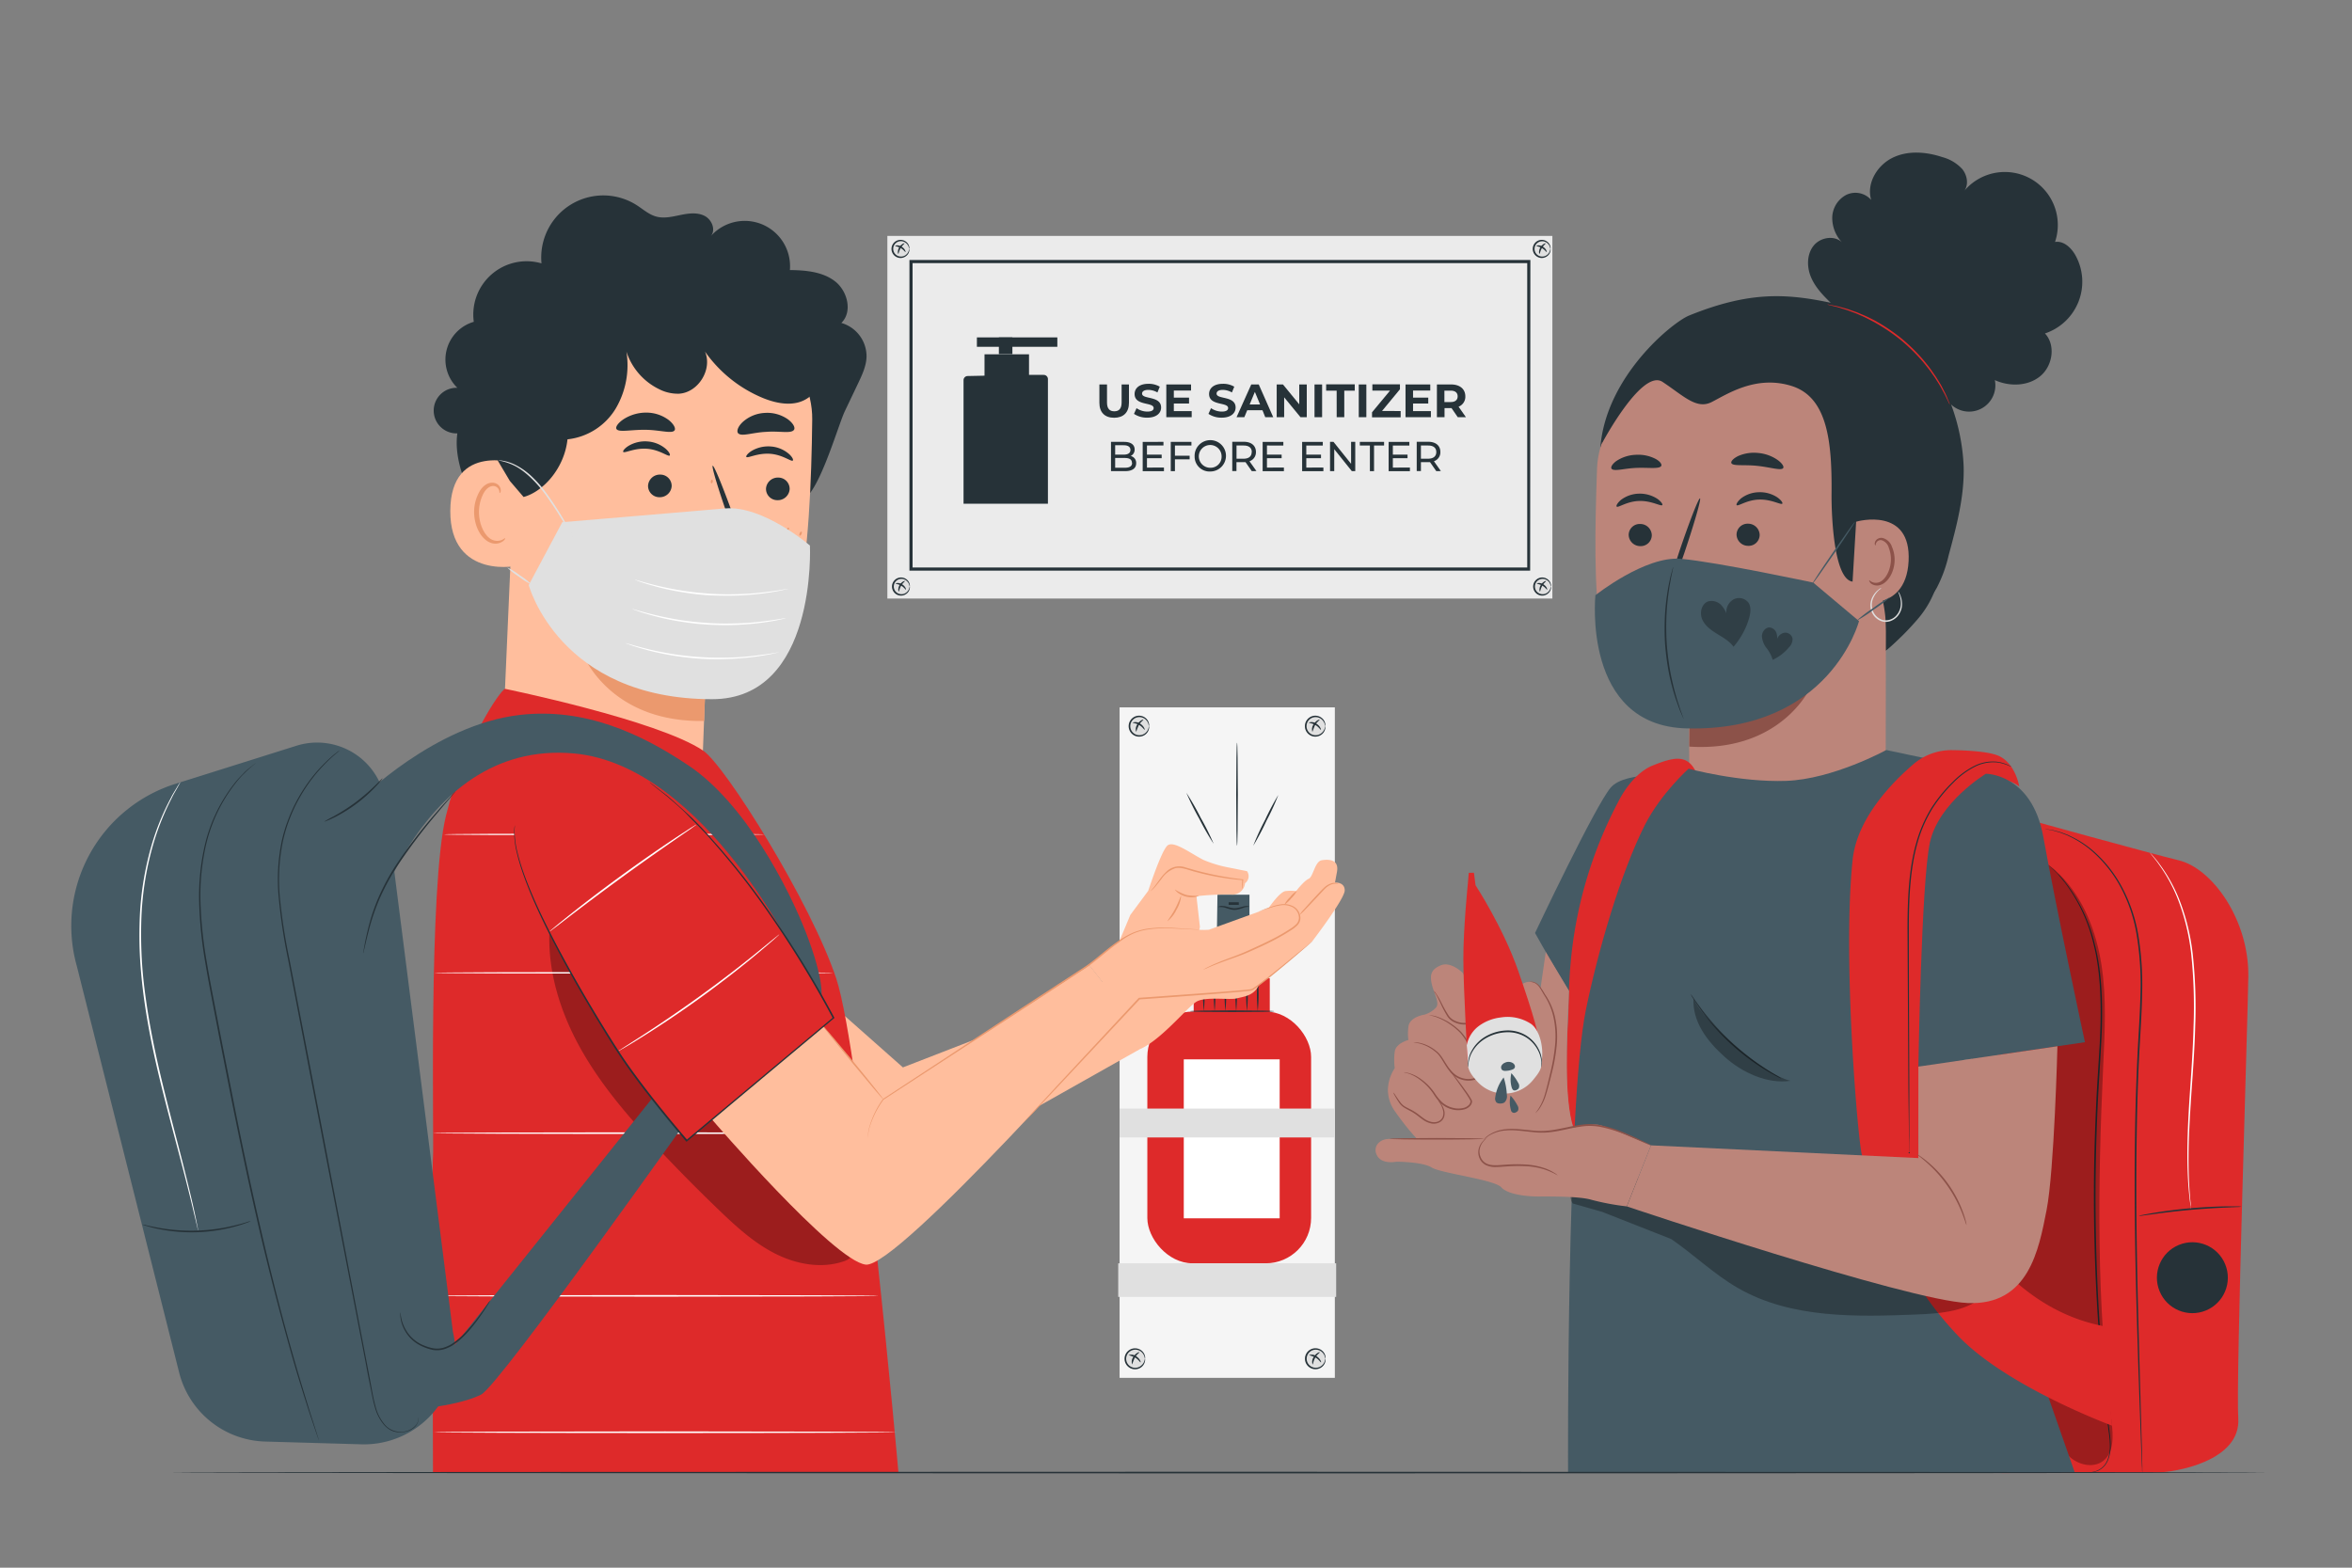 <svg xmlns="http://www.w3.org/2000/svg" viewBox="0 0 750 500"><rect x="0" y="0" width="750" height="500" fill="#808080" stroke="none"/><g id="freepik--Sign--inject-119"><rect x="282.96" y="75.24" width="212.06" height="115.66" style="fill:#ebebeb"></rect><path d="M487.93,182H290V82.92h198ZM291,181h196V83.92H291Z" style="fill:#263238"></path><path d="M307.25,121.22v39.43h26.91V120.91a1.34,1.34,0,0,0-1.34-1.34h-4.69V113H313.94v6.82l-5.38.11A1.33,1.33,0,0,0,307.25,121.22Z" style="fill:#263238"></path><rect x="318.52" y="107.61" width="4.31" height="5.34" style="fill:#263238"></rect><rect x="311.51" y="107.61" width="25.65" height="3" style="fill:#263238"></rect><path d="M350.57,128.47v-5.85H353v5.76c0,2,.87,2.8,2.33,2.8s2.33-.82,2.33-2.8v-5.76H360v5.85c0,3.07-1.76,4.77-4.73,4.77S350.57,131.54,350.57,128.47Z" style="fill:#263238"></path><path d="M361.6,132l.82-1.82a6.07,6.07,0,0,0,3.45,1.09c1.43,0,2-.47,2-1.12,0-2-6.07-.61-6.07-4.49,0-1.77,1.43-3.25,4.4-3.25a7,7,0,0,1,3.63.92l-.75,1.84a5.93,5.93,0,0,0-2.9-.82c-1.43,0-2,.54-2,1.19,0,1.93,6.07.6,6.07,4.44,0,1.74-1.44,3.23-4.43,3.23A7.41,7.41,0,0,1,361.6,132Z" style="fill:#263238"></path><path d="M380,131.12v1.94h-8.09V122.62h7.89v1.94h-5.49v2.27h4.85v1.88h-4.85v2.41Z" style="fill:#263238"></path><path d="M385.35,132l.82-1.82a6.07,6.07,0,0,0,3.45,1.09c1.43,0,2-.47,2-1.12,0-2-6.07-.61-6.07-4.49,0-1.77,1.43-3.25,4.4-3.25a7,7,0,0,1,3.63.92l-.75,1.84a5.92,5.92,0,0,0-2.89-.82c-1.44,0-2,.54-2,1.19,0,1.93,6.07.6,6.07,4.44,0,1.74-1.44,3.23-4.43,3.23A7.41,7.41,0,0,1,385.35,132Z" style="fill:#263238"></path><path d="M402.57,130.83h-4.85l-.93,2.23h-2.48L399,122.62h2.39L406,133.06h-2.54Zm-.76-1.84-1.66-4-1.66,4Z" style="fill:#263238"></path><path d="M416.7,122.62v10.44h-2l-5.21-6.34v6.34h-2.38V122.62h2l5.19,6.34v-6.34Z" style="fill:#263238"></path><path d="M419.17,122.62h2.42v10.44h-2.42Z" style="fill:#263238"></path><path d="M426.23,124.59h-3.35v-2H432v2h-3.34v8.47h-2.42Z" style="fill:#263238"></path><path d="M433.28,122.62h2.42v10.44h-2.42Z" style="fill:#263238"></path><path d="M446.64,131.1v2h-9.13V131.5l5.73-6.91h-5.62v-2h8.79v1.57l-5.71,6.91Z" style="fill:#263238"></path><path d="M456.28,131.12v1.94h-8.09V122.62h7.89v1.94h-5.49v2.27h4.85v1.88h-4.85v2.41Z" style="fill:#263238"></path><path d="M464.85,133.06l-2-2.91h-2.22v2.91H458.2V122.62h4.52c2.79,0,4.54,1.45,4.54,3.79a3.39,3.39,0,0,1-2.15,3.3l2.34,3.35Zm-2.26-8.47h-2v3.64h2c1.47,0,2.22-.69,2.22-1.82S464.06,124.59,462.59,124.59Z" style="fill:#263238"></path><path d="M362.3,147.75c0,1.6-1.21,2.52-3.57,2.52h-4.46v-9.34h4.19c2.15,0,3.35.91,3.35,2.42a2.21,2.21,0,0,1-1.26,2.08A2.25,2.25,0,0,1,362.3,147.75ZM355.6,142v3h2.74c1.36,0,2.13-.51,2.13-1.49s-.77-1.5-2.13-1.5Zm5.35,5.63c0-1.08-.8-1.56-2.28-1.56H355.6v3.11h3.07C360.15,149.19,361,148.73,361,147.64Z" style="fill:#263238"></path><path d="M371.16,149.11v1.16h-6.78v-9.34H371v1.16h-5.26V145h4.69v1.14h-4.69v3Z" style="fill:#263238"></path><path d="M374.66,142.09v3.26h4.69v1.15h-4.69v3.77h-1.33v-9.34h6.59v1.16Z" style="fill:#263238"></path><path d="M380.94,145.6a5,5,0,1,1,5,4.78A4.75,4.75,0,0,1,380.94,145.6Zm8.6,0a3.63,3.63,0,1,0-3.62,3.59A3.51,3.51,0,0,0,389.54,145.6Z" style="fill:#263238"></path><path d="M399.17,150.27l-2-2.87a5.35,5.35,0,0,1-.58,0h-2.31v2.84h-1.34v-9.34h3.65c2.43,0,3.9,1.23,3.9,3.26a3,3,0,0,1-2.06,2.95l2.22,3.13Zm0-6.08c0-1.34-.89-2.1-2.6-2.1h-2.27v4.21h2.27C398.24,146.3,399.13,145.52,399.13,144.19Z" style="fill:#263238"></path><path d="M409.41,149.11v1.16h-6.78v-9.34h6.6v1.16H404V145h4.68v1.14H404v3Z" style="fill:#263238"></path><path d="M422,149.11v1.16h-6.78v-9.34h6.59v1.16h-5.26V145h4.69v1.14h-4.69v3Z" style="fill:#263238"></path><path d="M432.16,140.93v9.34h-1.09l-5.61-7v7h-1.34v-9.34h1.1l5.61,7v-7Z" style="fill:#263238"></path><path d="M436.83,142.09h-3.21v-1.16h7.73v1.16h-3.2v8.18h-1.32Z" style="fill:#263238"></path><path d="M449.59,149.11v1.16h-6.78v-9.34h6.6v1.16h-5.26V145h4.68v1.14h-4.68v3Z" style="fill:#263238"></path><path d="M458,150.27l-2-2.87a5.35,5.35,0,0,1-.58,0H453.1v2.84h-1.34v-9.34h3.65c2.43,0,3.89,1.23,3.89,3.26a3,3,0,0,1-2.05,2.95l2.21,3.13Zm0-6.08c0-1.34-.9-2.1-2.6-2.1H453.1v4.21h2.27C457.07,146.3,458,145.52,458,144.19Z" style="fill:#263238"></path><path d="M289.94,79.39a2.67,2.67,0,1,1-2.67-2.67A2.66,2.66,0,0,1,289.94,79.39Z" style="fill:#e0e0e0"></path><path d="M289.94,79.39a5.5,5.5,0,0,1-.18-.63,2.62,2.62,0,0,0-1-1.34,2.45,2.45,0,1,0-2.33,4.25,2.52,2.52,0,0,0,2.33-.3,2.68,2.68,0,0,0,1-1.35,5.5,5.5,0,0,1,.18-.63s.09.24,0,.68a2.66,2.66,0,0,1-1,1.59,2.83,2.83,0,0,1-2.72.46,2.89,2.89,0,0,1,0-5.46,2.86,2.86,0,0,1,2.72.46,2.66,2.66,0,0,1,1,1.59C290,79.15,290,79.39,289.94,79.39Z" style="fill:#263238"></path><path d="M288.4,77.62c.07.14-.69.61-1.22,1.53s-.59,1.8-.74,1.81-.34-1,.29-2.07S288.37,77.49,288.4,77.62Z" style="fill:#263238"></path><path d="M288.74,80.37c-.14.07-.57-.72-1.48-1.24s-1.79-.57-1.8-.72,1-.37,2.07.27S288.88,80.35,288.74,80.37Z" style="fill:#263238"></path><path d="M290.09,187.07a2.67,2.67,0,1,1-2.67-2.67A2.67,2.67,0,0,1,290.09,187.07Z" style="fill:#e0e0e0"></path><path d="M290.09,187.07s-.06-.23-.18-.62a2.69,2.69,0,0,0-1-1.35,2.49,2.49,0,0,0-2.33-.31,2.44,2.44,0,0,0,0,4.56,2.49,2.49,0,0,0,2.33-.3,2.77,2.77,0,0,0,1-1.35c.12-.39.13-.63.18-.63s.09.24,0,.68a2.66,2.66,0,0,1-1,1.59,2.84,2.84,0,0,1-2.72.47,2.9,2.9,0,0,1,0-5.47,2.86,2.86,0,0,1,2.72.46,2.68,2.68,0,0,1,1,1.6C290.18,186.83,290.12,187.07,290.09,187.07Z" style="fill:#263238"></path><path d="M288.55,185.3c.07.14-.7.61-1.22,1.53s-.6,1.81-.75,1.81-.34-1,.3-2.07S288.51,185.17,288.55,185.3Z" style="fill:#263238"></path><path d="M288.88,188.06c-.14.06-.57-.73-1.47-1.25s-1.79-.56-1.8-.71,1-.38,2.06.26S289,188,288.88,188.06Z" style="fill:#263238"></path><path d="M494.41,79.39a2.67,2.67,0,1,1-2.67-2.67A2.67,2.67,0,0,1,494.41,79.39Z" style="fill:#e0e0e0"></path><path d="M494.41,79.39c-.05,0-.06-.24-.18-.63a2.71,2.71,0,0,0-1-1.34,2.49,2.49,0,0,0-2.33-.31,2.44,2.44,0,0,0,0,4.56,2.52,2.52,0,0,0,2.33-.3,2.77,2.77,0,0,0,1-1.35c.12-.39.13-.63.18-.63a1.25,1.25,0,0,1,0,.68,2.66,2.66,0,0,1-1,1.59,2.82,2.82,0,0,1-2.71.46,2.89,2.89,0,0,1,0-5.46,2.84,2.84,0,0,1,2.71.46,2.66,2.66,0,0,1,1,1.59A1.25,1.25,0,0,1,494.41,79.39Z" style="fill:#263238"></path><path d="M492.87,77.62c.06.14-.7.61-1.22,1.53s-.6,1.8-.75,1.81-.34-1,.3-2.07S492.83,77.49,492.87,77.62Z" style="fill:#263238"></path><path d="M493.2,80.37c-.14.07-.57-.72-1.48-1.24s-1.78-.57-1.79-.72,1-.37,2.06.27S493.34,80.35,493.2,80.37Z" style="fill:#263238"></path><path d="M494.55,187.07a2.67,2.67,0,1,1-2.67-2.67A2.66,2.66,0,0,1,494.55,187.07Z" style="fill:#e0e0e0"></path><path d="M494.55,187.07a4.89,4.89,0,0,1-.18-.62,2.6,2.6,0,0,0-1-1.35,2.5,2.5,0,0,0-2.33-.31,2.43,2.43,0,0,0,0,4.56,2.49,2.49,0,0,0,2.33-.3,2.68,2.68,0,0,0,1-1.35,5.5,5.5,0,0,1,.18-.63s.09.24,0,.68a2.63,2.63,0,0,1-1,1.59,2.83,2.83,0,0,1-2.72.47,2.9,2.9,0,0,1,0-5.47,2.86,2.86,0,0,1,2.72.46,2.65,2.65,0,0,1,1,1.6C494.64,186.83,494.58,187.07,494.55,187.07Z" style="fill:#263238"></path><path d="M493,185.3c.07.14-.69.61-1.22,1.53s-.59,1.81-.74,1.81-.34-1,.29-2.07S493,185.17,493,185.3Z" style="fill:#263238"></path><path d="M493.34,188.06c-.13.06-.57-.73-1.47-1.25s-1.79-.56-1.8-.71,1-.38,2.07.26S493.48,188,493.34,188.06Z" style="fill:#263238"></path></g><g id="freepik--hand-sanitizer--inject-119"><rect x="357.01" y="225.61" width="68.64" height="213.84" style="fill:#f5f5f5"></rect><rect x="365.86" y="322.63" width="52.22" height="80.29" rx="14.46" style="fill:#DE2A2A"></rect><rect x="380.64" y="312.01" width="24.26" height="11.07" style="fill:#DE2A2A"></rect><path d="M406.35,322.52c0,.15-6,.26-13.44.26s-13.45-.11-13.45-.26,6-.26,13.45-.26S406.35,322.38,406.35,322.52Z" style="fill:#263238"></path><path d="M383.87,311.91a54.25,54.25,0,0,1,0,10.61,54.25,54.25,0,0,1,0-10.61Z" style="fill:#263238"></path><path d="M387.31,311.91a54.25,54.25,0,0,1,0,10.61,54.25,54.25,0,0,1,0-10.61Z" style="fill:#263238"></path><path d="M390.75,311.91a54.25,54.25,0,0,1,0,10.61,54.25,54.25,0,0,1,0-10.61Z" style="fill:#263238"></path><path d="M394.19,311.91a54.25,54.25,0,0,1,0,10.61,54.25,54.25,0,0,1,0-10.61Z" style="fill:#263238"></path><path d="M397.63,311.91a54.25,54.25,0,0,1,0,10.61,54.25,54.25,0,0,1,0-10.61Z" style="fill:#263238"></path><path d="M401.07,311.91a54.25,54.25,0,0,1,0,10.61,54.25,54.25,0,0,1,0-10.61Z" style="fill:#263238"></path><rect x="377.48" y="337.87" width="30.58" height="50.7" style="fill:#fff"></rect><rect x="356.58" y="402.92" width="69.49" height="10.72" style="fill:#e0e0e0"></rect><rect x="357.01" y="353.57" width="68.64" height="9.21" style="fill:#e0e0e0"></rect><path d="M388.22,285.35S388,300.6,388,300.6h10.43V285.35Z" style="fill:#455a64"></path><rect x="391.79" y="287.77" width="3.23" height="0.82" style="fill:#263238"></rect><path d="M398.34,289.22a6.86,6.86,0,0,0-1.42.17c-.42.12-.93.34-1.52.5a5.52,5.52,0,0,1-2,.31c-1.47-.13-2.61-.76-3.48-.86s-1.44,0-1.45-.11a2.3,2.3,0,0,1,1.49-.26c1,0,2.16.61,3.49.71a6,6,0,0,0,1.85-.25c.59-.13,1.09-.31,1.57-.4C397.8,288.85,398.39,289.17,398.34,289.22Z" style="fill:#263238"></path><path d="M387,269.11a83,83,0,0,1-4.59-8,84.33,84.33,0,0,1-4.12-8.29,82.79,82.79,0,0,1,4.58,8A80.81,80.81,0,0,1,387,269.11Z" style="fill:#263238"></path><path d="M394.46,236.85c.15,0,.26,7.37.26,16.45s-.11,16.45-.26,16.45-.26-7.37-.26-16.45S394.32,236.85,394.46,236.85Z" style="fill:#263238"></path><path d="M407.63,253.53a75,75,0,0,1-3.77,8.22,80,80,0,0,1-4.23,8,78,78,0,0,1,3.77-8.23A83,83,0,0,1,407.63,253.53Z" style="fill:#263238"></path><circle cx="363.28" cy="231.6" r="3.12" style="fill:#e0e0e0"></circle><path d="M366.39,231.6a6.78,6.78,0,0,1-.19-.73,3.18,3.18,0,0,0-1.15-1.6,3,3,0,0,0-2.75-.37,2.89,2.89,0,0,0,0,5.41,3,3,0,0,0,2.75-.38,3.12,3.12,0,0,0,1.15-1.59c.14-.46.15-.74.19-.74s.09.28,0,.79a3.08,3.08,0,0,1-1.12,1.84,3.32,3.32,0,0,1-3.14.53,3.35,3.35,0,0,1,0-6.31,3.29,3.29,0,0,1,3.14.53,3.06,3.06,0,0,1,1.12,1.84C366.48,231.33,366.42,231.61,366.39,231.6Z" style="fill:#263238"></path><path d="M364.59,229.54c.08.13-.84.68-1.46,1.76a21.81,21.81,0,0,0-.83,2.13,2.62,2.62,0,0,1,.38-2.39C363.4,229.8,364.56,229.41,364.59,229.54Z" style="fill:#263238"></path><path d="M365,232.75c-.13.07-.63-.87-1.7-1.49s-2.11-.64-2.12-.8a2.53,2.53,0,0,1,2.39.35C364.78,231.54,365.12,232.73,365,232.75Z" style="fill:#263238"></path><path d="M365.11,433.35a3.12,3.12,0,1,1-3.12-3.11A3.12,3.12,0,0,1,365.11,433.35Z" style="fill:#e0e0e0"></path><path d="M365.11,433.35c-.05,0-.05-.27-.2-.73a3.15,3.15,0,0,0-1.14-1.6,3,3,0,0,0-2.76-.37,2.89,2.89,0,1,0,2.76,5,3.1,3.1,0,0,0,1.14-1.59c.15-.46.15-.74.2-.74a1.48,1.48,0,0,1,0,.79A3.13,3.13,0,0,1,364,436a3.34,3.34,0,1,1,0-5.25,3.11,3.11,0,0,1,1.12,1.84A1.43,1.43,0,0,1,365.11,433.35Z" style="fill:#263238"></path><path d="M363.31,431.29c.07.13-.84.68-1.46,1.76a19.16,19.16,0,0,0-.83,2.13,2.59,2.59,0,0,1,.38-2.39C362.12,431.55,363.28,431.15,363.31,431.29Z" style="fill:#263238"></path><path d="M363.7,434.5c-.14.07-.63-.87-1.7-1.49a15.06,15.06,0,0,0-2.12-.8,2.52,2.52,0,0,1,2.39.35C363.5,433.29,363.84,434.48,363.7,434.5Z" style="fill:#263238"></path><circle cx="419.53" cy="433.35" r="3.12" style="fill:#e0e0e0"></circle><path d="M422.65,433.35s-.06-.27-.2-.73a3.12,3.12,0,0,0-1.15-1.6,3,3,0,0,0-2.75-.37,2.88,2.88,0,0,0,0,5.4,2.94,2.94,0,0,0,2.76-.37,3.1,3.1,0,0,0,1.14-1.59c.14-.46.15-.74.2-.74a1.48,1.48,0,0,1,0,.79,3.13,3.13,0,0,1-1.12,1.84,3.34,3.34,0,1,1,0-5.25,3.11,3.11,0,0,1,1.12,1.84A1.43,1.43,0,0,1,422.65,433.35Z" style="fill:#263238"></path><path d="M420.85,431.29c.07.13-.84.68-1.46,1.76s-.68,2.13-.84,2.13a2.64,2.64,0,0,1,.39-2.39C419.66,431.55,420.82,431.15,420.85,431.29Z" style="fill:#263238"></path><path d="M421.24,434.5c-.14.07-.63-.87-1.7-1.49a15.58,15.58,0,0,0-2.12-.8,2.5,2.5,0,0,1,2.38.35C421,433.29,421.38,434.48,421.24,434.5Z" style="fill:#263238"></path><circle cx="419.48" cy="231.6" r="3.12" style="fill:#e0e0e0"></circle><path d="M422.59,231.6a6.78,6.78,0,0,1-.19-.73,3.18,3.18,0,0,0-1.15-1.6,3,3,0,0,0-2.75-.37,2.89,2.89,0,0,0,0,5.41,3,3,0,0,0,2.75-.38,3.12,3.12,0,0,0,1.15-1.59c.14-.46.15-.74.19-.74s.09.28,0,.79a3.08,3.08,0,0,1-1.12,1.84,3.32,3.32,0,0,1-3.14.53,3.35,3.35,0,0,1,0-6.31,3.29,3.29,0,0,1,3.14.53,3.06,3.06,0,0,1,1.12,1.84C422.68,231.33,422.62,231.61,422.59,231.6Z" style="fill:#263238"></path><path d="M420.79,229.54c.08.13-.84.68-1.46,1.76a21.81,21.81,0,0,0-.83,2.13,2.62,2.62,0,0,1,.38-2.39C419.6,229.8,420.76,229.41,420.79,229.54Z" style="fill:#263238"></path><path d="M421.18,232.75c-.13.07-.63-.87-1.7-1.49s-2.11-.64-2.12-.8a2.53,2.53,0,0,1,2.39.35C421,231.54,421.32,232.73,421.18,232.75Z" style="fill:#263238"></path></g><g id="freepik--character-2--inject-119"><path d="M645.22,261S685,272,694.77,274.4c10.76,2.61,22.33,19,22.17,36.84-.1,11.43-4,129.8-3.21,141,1,13.86-20.4,17.39-25.94,17.39s-49.5.19-49.5.19l-13.94-9.62Z" style="fill:#DE2A2A"></path><path d="M665.67,422.91a4.37,4.37,0,0,1-1.09-.23c-.7-.17-1.69-.46-2.92-.85a92.52,92.52,0,0,1-18.29-8.17c-1.11-.65-2-1.2-2.59-1.6a4.68,4.68,0,0,1-.9-.66,4.31,4.31,0,0,1,1,.49l2.66,1.45c2.25,1.22,5.39,2.83,9,4.43s6.86,2.85,9.27,3.71l2.86,1A4.51,4.51,0,0,1,665.67,422.91Z" style="fill:#263238"></path><path d="M653.25,275.93s.14.1.4.33l1.15,1c.5.46,1.07,1.07,1.77,1.77s1.44,1.57,2.21,2.6A52.1,52.1,0,0,1,668,301.22c2.32,8.93,2.7,20,2,32.09-.32,6.06-.77,12.41-1.08,19s-.53,13.41-.64,20.4a630.66,630.66,0,0,0,3.06,71.54c.47,4.56.92,8.68,1.35,12.3a31.6,31.6,0,0,1,.36,5.08,11.68,11.68,0,0,1-.89,4.19,6.33,6.33,0,0,1-2.12,2.67,6.63,6.63,0,0,1-1.2.67c-.4.13-.76.26-1.09.33l-.89.15-.64,0h-.53l.53-.06.64-.05.86-.17a6.05,6.05,0,0,0,4.25-3.66,11.64,11.64,0,0,0,.83-4.11,30.51,30.51,0,0,0-.4-5c-.46-3.61-.93-7.73-1.43-12.29a606.61,606.61,0,0,1-3.21-71.58c.11-7,.35-13.83.65-20.42s.78-12.95,1.12-19c.7-12.08.36-23.09-1.9-32a52.58,52.58,0,0,0-9-19.53c-.76-1-1.53-1.87-2.16-2.63s-1.25-1.33-1.73-1.8l-1.12-1.05C653.36,276.06,653.25,275.93,653.25,275.93Z" style="fill:#263238"></path><path d="M652.05,264.36l.56.08,1.65.26c.72.12,1.59.4,2.63.66.51.16,1.05.38,1.63.59l.9.34.91.44a31.61,31.61,0,0,1,8.35,5.74,40.88,40.88,0,0,1,8.09,10.69,49.71,49.71,0,0,1,5.13,15.42,98.18,98.18,0,0,1,1.17,18.65c-.12,6.58-.65,13.47-1,20.61s-.56,14.55-.69,22.13c-.51,30.35.42,57.82.93,77.7.28,9.93.51,18,.67,23.54.07,2.77.12,4.92.16,6.4,0,.72,0,1.27,0,1.67s0,.57,0,.57,0-.19-.05-.57,0-.95-.08-1.66c-.06-1.49-.15-3.64-.26-6.4-.19-5.58-.48-13.62-.83-23.54-.6-19.88-1.59-47.35-1.08-77.72.13-7.59.38-15,.7-22.14s.85-14,1-20.6a97.25,97.25,0,0,0-1.12-18.56,49.71,49.71,0,0,0-5-15.33,40.92,40.92,0,0,0-8-10.65,31.69,31.69,0,0,0-8.22-5.77l-.91-.45-.89-.34c-.57-.22-1.1-.44-1.61-.61-1-.28-1.89-.57-2.6-.71l-1.64-.31A5.54,5.54,0,0,1,652.05,264.36Z" style="fill:#263238"></path><path d="M714.73,384.85a5.63,5.63,0,0,1-1.29.12l-3.52.16c-3,.13-7.07.37-11.59.77s-8.6.92-11.54,1.32l-3.5.47a6.75,6.75,0,0,1-1.29.12,5.76,5.76,0,0,1,1.26-.32c.82-.17,2-.39,3.47-.64,2.94-.49,7-1.06,11.55-1.47s8.65-.58,11.63-.62c1.49,0,2.69,0,3.52,0A6.41,6.41,0,0,1,714.73,384.85Z" style="fill:#263238"></path><g style="opacity:0.3"><path d="M673.31,453.33c-4.84-37.5-4.39-75.49-2.65-113.25.5-10.78,1.1-21.65-.54-32.31s-5.73-21.27-13.37-28.88-19.26-11.72-29.6-8.66l3.21,132.69c4.42,14.14,19.43,36.48,23.86,50.61,1.2,3.86,2.51,7.87,5.35,10.74s7.73,4.16,11,1.74C674.19,463.29,673.89,457.84,673.31,453.33Z"></path></g><path d="M685.63,272s.08.07.21.22l.58.66.94,1.1a18,18,0,0,1,1.21,1.55,49.19,49.19,0,0,1,6.16,10.9,68.62,68.62,0,0,1,4.5,18,157.26,157.26,0,0,1,.78,22.74c-.2,8.07-.84,15.74-1.3,22.71s-.8,13.26-.83,18.54.16,9.55.41,12.49c.09,1.48.25,2.62.31,3.39,0,.37,0,.66.07.88a1.82,1.82,0,0,1,0,.31,1.21,1.21,0,0,1-.06-.3c0-.23-.08-.51-.13-.88-.09-.77-.28-1.9-.4-3.38-.31-2.94-.57-7.22-.58-12.51s.26-11.59.72-18.57,1.06-14.64,1.26-22.7a162.46,162.46,0,0,0-.73-22.67,69.64,69.64,0,0,0-4.37-17.93,51.11,51.11,0,0,0-6-10.92,18.87,18.87,0,0,0-1.17-1.57l-.9-1.13-.54-.7C685.68,272.13,685.62,272.05,685.63,272Z" style="fill:#fff"></path><circle cx="699.1" cy="407.55" r="11.31" transform="translate(-102.44 296.28) rotate(-22.34)" style="fill:#263238"></circle><path d="M538.63,100.63c18.81-7.61,30.51-7.16,45.17-4.06l-.25-.22c-2.48-2.39-4.89-5-6.16-8.19s-1.22-7.12.94-9.81,6.67-3.42,9.09-1a11.39,11.39,0,0,1-3.16-8,8.4,8.4,0,0,1,4.42-7.17,6.7,6.7,0,0,1,8,1.59c-1.58-5.23,1.86-11,6.77-13.43s10.77-1.94,15.95-.22a13.26,13.26,0,0,1,6.29,3.77c1.57,1.91,2.14,4.83.75,6.89A16.9,16.9,0,0,1,655.3,77.17c2.76-.44,5.21,1.87,6.55,4.32a17.38,17.38,0,0,1-9.76,24.86c3.5,3.72,2.46,10.35-1.48,13.61s-9.84,3.39-14.5,1.27a8.38,8.38,0,0,1-13.61,8.08l-.34-.31a64.44,64.44,0,0,1,4,19.64c.29,9.67-2.26,19.18-4.79,28.52a43.22,43.22,0,0,1-3.79,10.35c-3,5.12-11.91,16.84-16.69,20.32l-90.56-65.25C512.19,119.89,533.34,102.77,538.63,100.63Z" style="fill:#263238"></path><path d="M509.26,149.42c.6-17.31,18.72-35.09,36-33.76l56.13,9,.08,9.3-.17,115.2h0s-2.63,28.49-34,27.26c-28.2-1.11-28.6-22.11-28.6-22.12L538.6,231s-23.91-3.62-28.08-29.11C508.18,187.58,508.6,168.65,509.26,149.42Z" style="fill:#bc857a"></path><path d="M519.35,170.56a3.68,3.68,0,0,0,3.66,3.62,3.53,3.53,0,0,0,3.71-3.44,3.68,3.68,0,0,0-3.66-3.62A3.52,3.52,0,0,0,519.35,170.56Z" style="fill:#263238"></path><path d="M515.52,161.57c.47.47,3.21-1.68,7.19-1.79s6.94,1.81,7.36,1.31c.2-.22-.29-1.08-1.58-2a10.21,10.21,0,0,0-5.91-1.64,9.84,9.84,0,0,0-5.71,2C515.68,160.48,515.29,161.36,515.52,161.57Z" style="fill:#263238"></path><path d="M553.75,170.47a3.68,3.68,0,0,0,3.66,3.62,3.52,3.52,0,0,0,3.71-3.44,3.68,3.68,0,0,0-3.66-3.62A3.52,3.52,0,0,0,553.75,170.47Z" style="fill:#263238"></path><path d="M553.79,161.11c.47.47,3.21-1.68,7.19-1.78s6.94,1.8,7.36,1.3c.2-.22-.29-1.07-1.59-2a10.07,10.07,0,0,0-5.9-1.64,9.7,9.7,0,0,0-5.71,2C554,160,553.56,160.91,553.79,161.11Z" style="fill:#263238"></path><path d="M538.73,231.16A73.23,73.23,0,0,0,577,219.77s-9.43,20.23-38.33,18.35Z" style="fill:#8c5249"></path><path d="M552.91,189.85c-.65,0-.54,4.29-4.14,7.46s-8.21,2.82-8.23,3.43c0,.27,1.05.81,3,.8a10.79,10.79,0,0,0,6.88-2.61,9.44,9.44,0,0,0,3.19-6.25C553.71,190.87,553.2,189.81,552.91,189.85Z" style="fill:#263238"></path><path d="M552.08,147.66c.39,1.1,4,.47,8.27.92s7.77,1.66,8.3.65c.24-.48-.39-1.5-1.81-2.53a12.8,12.8,0,0,0-6.2-2.23,12.51,12.51,0,0,0-6.43,1C552.67,146.25,551.91,147.14,552.08,147.66Z" style="fill:#263238"></path><path d="M513.92,149.53c.85.91,4-.15,7.9-.3s7.16.42,7.89-.58c.31-.48-.23-1.4-1.68-2.24a12.15,12.15,0,0,0-6.47-1.35,11.89,11.89,0,0,0-6.26,2.06C514,148.12,513.54,149.09,513.92,149.53Z" style="fill:#263238"></path><path d="M611.27,116.67c-1.64-4-27-13.43-27-13.43s-35.75-4.8-48.44,1.16c-20.36,9.56-25.16,37.31-25.16,37.31s12.83-24.29,19.47-19.91,10.79,8.87,15.61,6.46,14.12-8.78,25.62-5.14,12.83,18.1,12.67,34.36c-.06,6,.62,31.57,8.63,27.63,10.18-5,8.82,22.28,8.82,22.28A84.59,84.59,0,0,0,611.9,197a30.87,30.87,0,0,0,7.1-21.29l-.93-19.26S612.9,120.64,611.27,116.67Z" style="fill:#263238"></path><path d="M543,186.76c0-.19-2.47-.34-6.46-.44-1,0-2-.1-2.2-.66s0-1.54.42-2.57c.74-2.13,1.51-4.36,2.33-6.7,3.21-9.53,5.45-17.34,5-17.44s-3.43,7.54-6.64,17.08l-2.2,6.73c-.29,1-.83,2.14-.2,3.37a2.51,2.51,0,0,0,1.77,1.1,8.63,8.63,0,0,0,1.72.06C540.5,187.14,543,187,543,186.76Z" style="fill:#263238"></path><path d="M591.88,166.4c.44-.18,17.63-4.84,16.73,12.59s-18.22,12.93-18.22,12.43S591.88,166.4,591.88,166.4Z" style="fill:#bc857a"></path><path d="M596.05,185.09c.08-.05.3.23.8.49a3,3,0,0,0,2.26.16c1.88-.58,3.58-3.42,3.83-6.56a10.1,10.1,0,0,0-.62-4.39,3.55,3.55,0,0,0-2.17-2.45,1.54,1.54,0,0,0-1.83.74c-.26.48-.17.83-.26.86s-.36-.31-.18-1a1.9,1.9,0,0,1,.74-1,2.29,2.29,0,0,1,1.7-.36,4.25,4.25,0,0,1,3,2.87,10.33,10.33,0,0,1,.8,4.91c-.29,3.51-2.26,6.7-4.82,7.3a3.27,3.27,0,0,1-2.75-.61C596.06,185.51,596,185.12,596.05,185.09Z" style="fill:#8c5249"></path><path d="M605.28,188.66a2.76,2.76,0,0,1,.55.9,7.33,7.33,0,0,1,.68,2.82,5.91,5.91,0,0,1-1.35,4.08,5.47,5.47,0,0,1-2.1,1.53,4.42,4.42,0,0,1-2.79.23,5.25,5.25,0,0,1-3.65-3.73,5.75,5.75,0,0,1,.56-4.26,6.87,6.87,0,0,1,1.89-2.2,2.57,2.57,0,0,1,.91-.54,9.14,9.14,0,0,1-.78.69,7.44,7.44,0,0,0-1.69,2.22,5.45,5.45,0,0,0-.43,4,4.88,4.88,0,0,0,3.31,3.36,4.55,4.55,0,0,0,4.41-1.58,5.6,5.6,0,0,0,1.34-3.76,7.88,7.88,0,0,0-.5-2.74A6.51,6.51,0,0,1,605.28,188.66Z" style="fill:#e0e0e0"></path><path d="M621.76,129.06s-.11-.15-.27-.47-.39-.82-.66-1.38-.62-1.33-1.09-2.15-.93-1.79-1.58-2.78c-.31-.51-.64-1-1-1.58s-.76-1.08-1.15-1.66c-.78-1.15-1.74-2.29-2.72-3.52a59.05,59.05,0,0,0-7.24-7.13,59.66,59.66,0,0,0-8.44-5.67c-1.39-.72-2.7-1.43-4-2-.64-.27-1.25-.57-1.85-.8l-1.74-.64c-1.11-.45-2.15-.71-3-1s-1.69-.48-2.33-.63l-1.49-.37a2.34,2.34,0,0,1-.51-.17,1.76,1.76,0,0,1,.53.06l1.51.28a21.24,21.24,0,0,1,2.36.55c.92.26,2,.51,3.09.93l1.77.62c.61.22,1.22.51,1.87.78,1.31.51,2.64,1.21,4.05,1.92A58.35,58.35,0,0,1,606.4,108a57.29,57.29,0,0,1,7.28,7.24c1,1.24,1.93,2.4,2.7,3.58.39.58.8,1.12,1.14,1.68l1,1.61c.63,1,1.08,2,1.52,2.83a21.61,21.61,0,0,1,1,2.21c.23.57.42,1,.58,1.42A3.84,3.84,0,0,1,621.76,129.06Z" style="fill:#DE2A2A"></path><path d="M508.74,189.85S524.6,177.23,536,178.23s42.19,7.58,42.19,7.58l14.61,12.28s-9.15,35.33-54.93,34.23C504.42,231.52,508.74,189.85,508.74,189.85Z" style="fill:#455a64"></path><path d="M536.86,229.22a2.54,2.54,0,0,1-.23-.45l-.57-1.32c-.25-.57-.54-1.28-.83-2.11s-.66-1.78-1-2.85a71.19,71.19,0,0,1-2-7.6,82.12,82.12,0,0,1-1.28-9.53,79.1,79.1,0,0,1,0-9.61,71.49,71.49,0,0,1,.91-7.79c.17-1.11.4-2.09.58-3s.37-1.61.54-2.21.28-1,.38-1.39a1.64,1.64,0,0,1,.17-.47,1.83,1.83,0,0,1-.07.5c-.08.38-.17.84-.29,1.4s-.3,1.36-.44,2.23-.36,1.85-.5,3c-.35,2.19-.63,4.83-.81,7.76a87.66,87.66,0,0,0,.07,9.55,86.64,86.64,0,0,0,1.23,9.47c.57,2.88,1.2,5.45,1.85,7.58.29,1.07.63,2,.9,2.86s.52,1.56.74,2.14l.48,1.35A1.8,1.8,0,0,1,536.86,229.22Z" style="fill:#263238"></path><path d="M591.47,166.46c.11.08-2.82,4.58-6.55,10s-6.86,9.84-7,9.75,2.81-4.57,6.55-10S591.35,166.38,591.47,166.46Z" style="fill:#455a64"></path><path d="M602.8,190.36a41.18,41.18,0,0,1-5.23,4A43.48,43.48,0,0,1,592,198a40.88,40.88,0,0,1,5.24-4A43,43,0,0,1,602.8,190.36Z" style="fill:#455a64"></path><g style="opacity:0.3"><path d="M557.55,192.23a3.78,3.78,0,0,0-4.87-1,4.68,4.68,0,0,0-2.19,4.4,8.11,8.11,0,0,0-1.41-2.39,4.24,4.24,0,0,0-4.38-1.43c-2.12.75-2.8,3.63-1.92,5.7s2.82,3.46,4.73,4.64,4,2.31,5.26,4.14a24.32,24.32,0,0,0,5-9.18C558.21,195.47,558.47,193.62,557.55,192.23Z"></path></g><g style="opacity:0.3"><path d="M571.6,203.63a2.37,2.37,0,0,0-2.51-1.84,2.93,2.93,0,0,0-2.38,2,5,5,0,0,0-.19-1.73,2.62,2.62,0,0,0-2.13-1.93c-1.4-.12-2.53,1.34-2.56,2.75a6.89,6.89,0,0,0,1.51,3.86,10.76,10.76,0,0,1,1.93,3.72,15.17,15.17,0,0,0,5.2-4A3.7,3.7,0,0,0,571.6,203.63Z"></path></g><path d="M536,247.55s-17.47-2-22.35,3.61-24.16,46.41-24.16,46.41,14.44,26,17,26.5S536,247.55,536,247.55Z" style="fill:#455a64"></path><path d="M540.54,245.69c-2.78-5.17-7-4.15-13.53-1.54-4.74,1.89-8.69,7-11,11.59a135.79,135.79,0,0,0-15,49.6c-.93,9.32-.62,13.17-1,20.08s-1.64,31.6,3.1,36.65c6.33-11.28,12.51-39.61,17.69-51.46,7.54-17.25,12.52-35.48,17.48-53.64.74-2.68-1.1-5.07-.37-7.75" style="fill:#DE2A2A"></path><path d="M639.88,407.55l-13.62-53.77-1.91-109.73-22.86-4.84s-17,9.32-31.92,9.84-31.11-3.88-31.11-3.88S529.69,253,524.57,263c-7.88,15.54-15.13,40.73-18.88,59.15-6.18,30.4-5.67,147.47-5.67,147.47H661.59Z" style="fill:#455a64"></path><path d="M643.89,250.81s-1.29-7.95-7.24-10c-3.32-1.16-9.41-1.5-14.15-1.56a18.55,18.55,0,0,0-12.33,4.46c-6.95,5.94-18,17.33-19.4,30.46-3.35,31.67,1.79,91,3,94.36.8,2.26,7.12,32.86,30.6,57.5,15.53,16.29,49.12,28.67,49.12,28.67l-2.82-31.76c-25.8-5.08-43.25-26.81-58.91-58.5,0,0,1.48-82.88,3.9-94.26C617.6,261,630.62,241.63,643.89,250.81Z" style="fill:#DE2A2A"></path><path d="M633.25,246.78s14.66-.1,18.32,20.15c4.16,23.07,13.27,65.47,13.27,65.47l-53.11,7.79s.92-58.61,3.66-71.43S633.25,246.78,633.25,246.78Z" style="fill:#455a64"></path><g style="opacity:0.3"><path d="M635.8,406c-.74-3.5-4.67-5.14-8.07-6.22-37.87-12.05-76.45-24.22-116.19-24.47-2.73,0-5.62.07-7.94,1.53s-3.67,4.78-2.1,7l9.4,2.68,22,8.66c7.29,5,13.73,11.3,21.42,15.7,16.89,9.66,37.52,9.14,57,8.36,7.77-.32,16.34-1,21.83-6.47C634.93,411,636.33,408.49,635.8,406Z"></path></g><path d="M641.34,244.54a1.34,1.34,0,0,1-.35-.13l-1-.42a14.59,14.59,0,0,0-1.67-.53,8.11,8.11,0,0,0-1.09-.21,7.18,7.18,0,0,0-1.26-.12,13,13,0,0,0-6.29,1.44,26.11,26.11,0,0,0-6.9,5.18,46.73,46.73,0,0,0-6.6,8.17,42.69,42.69,0,0,0-4.75,11c-2.33,8.22-2.75,17.68-2.74,27.51,0,19.72.11,37.56.14,50.51,0,6.44,0,11.67,0,15.31,0,1.78,0,3.18,0,4.16,0,.46,0,.81,0,1.08a.19.19,0,1,1-.06,0c0-.27,0-.62,0-1.08,0-1,0-2.38-.06-4.16,0-3.64-.09-8.87-.16-15.31-.07-13-.18-30.79-.29-50.51,0-9.84.42-19.36,2.8-27.64a43.18,43.18,0,0,1,4.84-11.14,46.76,46.76,0,0,1,6.71-8.2,26.2,26.2,0,0,1,7-5.18,13.06,13.06,0,0,1,6.43-1.38,6.31,6.31,0,0,1,1.27.15,6.78,6.78,0,0,1,1.11.23,13.7,13.7,0,0,1,1.67.58l1,.48Z" style="fill:#263238"></path><path d="M568.07,344a9.15,9.15,0,0,1-1.43-.67c-.91-.45-2.19-1.16-3.74-2.11A71.24,71.24,0,0,1,542.25,322c-1-1.48-1.86-2.7-2.38-3.58a8.6,8.6,0,0,1-.76-1.37,9,9,0,0,1,.93,1.26c.57.84,1.42,2,2.51,3.47A80.47,80.47,0,0,0,552,332.26a81.76,81.76,0,0,0,11.12,8.64c1.52,1,2.77,1.74,3.65,2.25A10,10,0,0,1,568.07,344Z" style="fill:#263238"></path><g style="opacity:0.3"><path d="M540,318.5h0c-.32,7.45,4.39,13.59,9.94,18.57s13.59,8.76,21,7.64C562.27,342.68,543.53,326.37,540,318.5Z"></path></g><path d="M487.84,338.7l-30.26,28.58s28.33,12.71,37.22,6.39,6.85-14.2,6.85-14.2c-2.88-9.24-2.1-27.07-1.35-43.45l-7.39-12.36" style="fill:#bc857a"></path><path d="M466.44,310.3s-3.72-3.72-6.93-2.44-3.59,3.08-2.95,6,2.56,5.9,1.41,7.44a8.47,8.47,0,0,1-3.72,2.31s-4.88.69-5.14,3.94a15,15,0,0,0,0,4.14s-4,1-4.36,3.73a20.27,20.27,0,0,0,0,5.26,13.18,13.18,0,0,0-2.18,6.8,11.91,11.91,0,0,0,1.79,6.29s8.73,13,13.22,13.47,21.82-1.79,23.36-9.24,13-33.11,12.71-35.67a24.93,24.93,0,0,0-1.8-6s-1.16-3.59-4.24-3.2a5.15,5.15,0,0,0-4.1,2.69l-14.63-.77Z" style="fill:#bc857a"></path><path d="M457.17,316a3.42,3.42,0,0,1,.79.92,27.39,27.39,0,0,1,1.65,2.86A41.3,41.3,0,0,0,462,324a5,5,0,0,0,2.15,1.65,7,7,0,0,0,2.9.6,5.36,5.36,0,0,0,2.81-.75,3.2,3.2,0,0,0,1.42-2.18,7.29,7.29,0,0,0-1-4.53c-.65-1.22-1.22-2.2-1.51-2.93a3.31,3.31,0,0,1-.34-1.17s.18.4.53,1.08.94,1.63,1.64,2.85a7.37,7.37,0,0,1,1.16,4.78,3.64,3.64,0,0,1-1.61,2.53,5.87,5.87,0,0,1-3.08.84,7.5,7.5,0,0,1-3.11-.65,5.44,5.44,0,0,1-2.34-1.84,35.31,35.31,0,0,1-2.29-4.34c-.6-1.25-1.1-2.26-1.49-2.92A9.68,9.68,0,0,1,457.17,316Z" style="fill:#8c5249"></path><path d="M450.65,332.58l.54-.09a6,6,0,0,1,1.56.13,12.23,12.23,0,0,1,5.14,2.51c2.08,1.47,3,4.42,5.14,6.69a7.18,7.18,0,0,0,4.18,2.23,6.48,6.48,0,0,0,2.52-.09,2.49,2.49,0,0,0,1.86-1.46,3.68,3.68,0,0,0-.25-2.47c-.32-.81-.7-1.63-1-2.42-.7-1.58-1.41-3.08-2.18-4.47a19.31,19.31,0,0,0-2.48-3.69,20.35,20.35,0,0,0-3-2.54,19.45,19.45,0,0,0-5-2.63,13.2,13.2,0,0,0-2-.45,2.33,2.33,0,0,1,.55,0,8.45,8.45,0,0,1,1.54.27,18.74,18.74,0,0,1,5.13,2.53,20.17,20.17,0,0,1,3.06,2.54,19.8,19.8,0,0,1,2.59,3.76c.79,1.39,1.51,2.91,2.22,4.5.35.79.72,1.58,1.06,2.43a4.08,4.08,0,0,1,.26,2.83,3,3,0,0,1-2.22,1.79,7,7,0,0,1-2.73.09,7.57,7.57,0,0,1-4.45-2.4c-2.19-2.42-3.06-5.32-5-6.74a12.82,12.82,0,0,0-5-2.6A9.66,9.66,0,0,0,450.65,332.58Z" style="fill:#8c5249"></path><path d="M447.57,342.05s.14,0,.41,0a6.31,6.31,0,0,1,1.16.19,11.54,11.54,0,0,1,3.86,1.85,17.8,17.8,0,0,1,4.48,4.52,16.68,16.68,0,0,0,2.29,2.87,7.94,7.94,0,0,0,3.39,1.81,7,7,0,0,0,3.8,0,3.43,3.43,0,0,0,1.48-.94,1.86,1.86,0,0,0,.4-.71,1.26,1.26,0,0,0,.06-.38.93.93,0,0,1,0-.13c0-.05-.06-.12-.08-.18a27.27,27.27,0,0,0-1.79-2.82l-1.69-2.41-2.48-3.46a7.94,7.94,0,0,1-.86-1.31,8.81,8.81,0,0,1,1,1.19c.63.78,1.53,1.93,2.62,3.37.54.71,1.13,1.51,1.74,2.37a24.42,24.42,0,0,1,1.87,2.86,2.35,2.35,0,0,1,.1.22,1.77,1.77,0,0,1,.08.31,2.17,2.17,0,0,1-.08.51,2.36,2.36,0,0,1-.49.89,3.83,3.83,0,0,1-1.69,1.1,7.41,7.41,0,0,1-4.1.06,8.28,8.28,0,0,1-3.61-1.94,17,17,0,0,1-2.34-3,17.9,17.9,0,0,0-4.29-4.5,12.69,12.69,0,0,0-3.71-2C448.13,342.13,447.57,342.1,447.57,342.05Z" style="fill:#8c5249"></path><path d="M470,278.35l.52,4s8.76,13.35,13.62,27.34,7,21.43,7,25.41l-23.1,4.11s-1.41-23.74-1.41-33.5,1.41-23.61,1.41-23.61l.32-3.72Z" style="fill:#DE2A2A"></path><path d="M491.52,336c0-.09,0-.16,0-.24a.28.28,0,0,0,0-.09Z" style="fill:#e0e0e0"></path><path d="M471,333.28a13.31,13.31,0,0,1,5.25-3.25,14.19,14.19,0,0,1,9.78-.18,9.1,9.1,0,0,1,5.42,7.29c.59,3.3-.45,4.68-2.58,7.3a11.74,11.74,0,0,1-17.92.37c-1.45-1.64-2.92-3.44-2.88-5.63S469.6,334.78,471,333.28Z" style="fill:#e0e0e0"></path><path d="M491.52,339.05c.92-4.82-.53-10.49-3.28-12.47a13.63,13.63,0,0,0-9.7-2.07,14.62,14.62,0,0,0-6.93,2.69,10,10,0,0,0-3.9,6.21l.4,5.77Z" style="fill:#e0e0e0"></path><path d="M491.52,340.3c-.07,0,0-.51,0-1.43a9.65,9.65,0,0,0-1-3.69,10.74,10.74,0,0,0-3.7-4.22,11,11,0,0,0-6.61-1.72,14.06,14.06,0,0,0-6.59,2,11.6,11.6,0,0,0-4,4,9.36,9.36,0,0,0-1.3,3.6c-.11.91,0,1.42-.1,1.42a1.34,1.34,0,0,1-.07-.37,4.32,4.32,0,0,1,0-1.07,9,9,0,0,1,1.18-3.76,11.65,11.65,0,0,1,4-4.24,14.24,14.24,0,0,1,6.82-2.15,11.14,11.14,0,0,1,6.89,1.84,10.78,10.78,0,0,1,3.77,4.46,9.19,9.19,0,0,1,.87,3.85,5.75,5.75,0,0,1-.08,1.07A1.52,1.52,0,0,1,491.52,340.3Z" style="fill:#263238"></path><path d="M479.78,339a2.6,2.6,0,0,1,2.38-.08,1.58,1.58,0,0,1,.79.72,1,1,0,0,1,0,1,1.49,1.49,0,0,1-.76.51,6.27,6.27,0,0,1-2.27.39,1.47,1.47,0,0,1-.89-.25,1.19,1.19,0,0,1-.22-1.43,2.2,2.2,0,0,1,1-.89" style="fill:#455a64"></path><path d="M479.46,343.67A13.23,13.23,0,0,0,476.8,350a1.88,1.88,0,0,0,.41,1.64,1.77,1.77,0,0,0,1.15.31,2.41,2.41,0,0,0,1.35-.31,2.71,2.71,0,0,0,.79-2.47,20.91,20.91,0,0,0-1-5.48" style="fill:#455a64"></path><path d="M481.94,342.28a9,9,0,0,0,.12,4.61c.13.37.33.78.71.88a1.16,1.16,0,0,0,.79-.12,1.56,1.56,0,0,0,.74-.57,1.81,1.81,0,0,0-.2-1.73,14.29,14.29,0,0,0-2.16-3.07" style="fill:#455a64"></path><path d="M489.55,355.07s.43-.5,1.07-1.48a17.7,17.7,0,0,0,2-4.53c.59-2,1.16-4.46,1.81-7.17a59.83,59.83,0,0,0,1.48-8.9,28.81,28.81,0,0,0-.63-8.94,20.9,20.9,0,0,0-2.91-6.71c-.54-.91-1-1.76-1.46-2.42a4.16,4.16,0,0,0-1.53-1.39,5.49,5.49,0,0,0-1.75-.4,1.44,1.44,0,0,1,.48-.05,3.3,3.3,0,0,1,1.35.26,4.28,4.28,0,0,1,1.69,1.4,28.34,28.34,0,0,1,1.53,2.41,20.9,20.9,0,0,1,3.07,6.78,28.59,28.59,0,0,1,.68,9.09,56.06,56.06,0,0,1-1.54,9c-.67,2.71-1.28,5.15-1.92,7.17a16.6,16.6,0,0,1-2.16,4.54,9.72,9.72,0,0,1-.88,1A1.84,1.84,0,0,1,489.55,355.07Z" style="fill:#8c5249"></path><path d="M444.27,348.44a3.16,3.16,0,0,1,.66.82c.38.55.89,1.37,1.62,2.31a4.78,4.78,0,0,0,1.36,1.28c.59.36,1.26.69,2,1.06A16,16,0,0,1,452,355.2c.7.52,1.38,1.09,2.12,1.59,1.44,1,3.23,1.5,4.59.83a2.54,2.54,0,0,0,1.37-1.48,3.68,3.68,0,0,0,.11-1.82,7.19,7.19,0,0,0-1.09-2.53,4.49,4.49,0,0,1-.51-.91,3.31,3.31,0,0,1,.68.79,6.91,6.91,0,0,1,1.29,2.57,4,4,0,0,1-.07,2,3,3,0,0,1-1.57,1.77,4,4,0,0,1-2.58.29,6.74,6.74,0,0,1-2.51-1.12c-.77-.52-1.45-1.1-2.13-1.6a17.27,17.27,0,0,0-2.08-1.29c-.7-.37-1.37-.72-2-1.12a5.09,5.09,0,0,1-1.43-1.42,26.36,26.36,0,0,1-1.49-2.42A5,5,0,0,1,444.27,348.44Z" style="fill:#8c5249"></path><path d="M481.68,349.43a8.9,8.9,0,0,0,.13,4.61,1,1,0,0,0,1.5.76,1.65,1.65,0,0,0,.74-.56,1.81,1.81,0,0,0-.21-1.74,14.18,14.18,0,0,0-2.16-3.07" style="fill:#455a64"></path><path d="M656.07,333.69s-1,39.73-3.47,52.3-5.68,30.42-25.14,29.6-108.7-30.82-108.7-30.82l7.71-19.47,85.26,4.06V340.19Z" style="fill:#bc857a"></path><path d="M627.07,390.7c-.09,0-.5-1.5-1.43-3.86a42.25,42.25,0,0,0-11.27-16.07c-1.9-1.68-3.2-2.59-3.14-2.66a4.34,4.34,0,0,1,.95.56,27.84,27.84,0,0,1,2.43,1.82A37.69,37.69,0,0,1,626,386.71a27,27,0,0,1,.89,2.9A4.3,4.3,0,0,1,627.07,390.7Z" style="fill:#8c5249"></path><path d="M526.47,365.3s-12.86-5.74-16.57-6.51-12.49,2.15-16.81,2.15-11.25-2-15.26.16-3.24,2-3.24,2-28.69,0-31.92.16-5.09,2.93-3.4,5.55,6,1.7,6,1.7,8.33,0,11.26,1.85,20,3.85,22.2,6.32,8.95,2.93,11.72,2.93,13.27-.15,17.12,1.08a79.7,79.7,0,0,0,11.17,2.08Z" style="fill:#bc857a"></path><path d="M474.41,362.77s-.4.28-1,.87a5.46,5.46,0,0,0-1.6,3.09,4.52,4.52,0,0,0,.35,2.36,3.88,3.88,0,0,0,1.82,2c1.76.89,4.07.48,6.4.36a46.14,46.14,0,0,1,6.65,0,22.57,22.57,0,0,1,5.34,1.07,15,15,0,0,1,3.31,1.57,4.72,4.72,0,0,1,1.07.82,22.4,22.4,0,0,0-4.5-2,23.43,23.43,0,0,0-5.26-.94,50.19,50.19,0,0,0-6.58.05c-1.17.07-2.3.18-3.44.19a6.82,6.82,0,0,1-3.21-.65,4.32,4.32,0,0,1-2-2.21,4.81,4.81,0,0,1-.31-2.58,5.37,5.37,0,0,1,1.82-3.19,5.17,5.17,0,0,1,.82-.58A.94.94,0,0,1,474.41,362.77Z" style="fill:#8c5249"></path><path d="M526.47,365.3a1.86,1.86,0,0,1-.54-.18c-.35-.13-.86-.34-1.51-.61l-5.49-2.37a43.55,43.55,0,0,0-8.4-2.68,18.23,18.23,0,0,0-5.15-.29,47,47,0,0,0-5.51.93c-1.89.4-3.74.8-5.56,1a23.35,23.35,0,0,1-5.28,0c-3.34-.32-6.31-.81-8.81-.55a11.72,11.72,0,0,0-5.58,1.77,12.12,12.12,0,0,0-1.67,1.39,5.43,5.43,0,0,1,1.55-1.56,11.63,11.63,0,0,1,5.66-2c2.56-.31,5.58.15,8.89.45a23.11,23.11,0,0,0,5.18-.07c1.79-.21,3.62-.62,5.51-1a45.1,45.1,0,0,1,5.58-.93,18.71,18.71,0,0,1,5.28.33,42.17,42.17,0,0,1,8.45,2.81c2.32,1,4.16,1.92,5.43,2.52L526,365A2.78,2.78,0,0,1,526.47,365.3Z" style="fill:#8c5249"></path><path d="M473.13,363.21c0,.14-6.7.26-15,.26s-15-.12-15-.26,6.7-.26,15-.26S473.13,363.06,473.13,363.21Z" style="fill:#8c5249"></path></g><g id="freepik--character-1--inject-119"><path d="M268.28,103c3.64-3.51,2-10.12-1.95-13.23s-9.39-3.58-14.45-3.64a14.46,14.46,0,0,0-25.23-10.81c1.7-2,.33-5.31-2-6.48s-5.11-.8-7.67-.27-5.21,1.19-7.72.5c-2.34-.63-4.2-2.34-6.24-3.64A19.8,19.8,0,0,0,172.67,84a17,17,0,0,0-21.59,18.64,12.55,12.55,0,0,0-5.24,21.05,7.27,7.27,0,1,0,0,14.53c-1.71,12,7.8,26.82,9.42,25.56l99.61-4.24c5.46.7,12.17-23.41,14.52-28.38l4.29-9c1.26-2.66,2.55-5.42,2.64-8.36A11.08,11.08,0,0,0,268.28,103Z" style="fill:#263238"></path><polygon points="268.31 323.08 287.92 340.44 349.74 316.45 363.3 334.72 296.76 372.23 270.94 373.67 252.78 344.94 268.31 323.08" style="fill:#ffbe9d"></polygon><path d="M348.65,320.05l11.79-28.25,5.71-7.69s4.21-12.94,6.18-14.48,7.07,2.38,11.36,4.6a38.72,38.72,0,0,0,7.47,2.33l6.5,1.3a2.8,2.8,0,0,1-.65,3.85,4,4,0,0,1-4.55,3.57,92.2,92.2,0,0,0-10.94.56l1.11,9.83-3.34,14.47s16.4-.62,18.87-.87,4.32,3.66,2.65,6-4.17,2.6-6.49,3.16-9.74-.65-12.71,1S369.55,332.7,362.5,335Z" style="fill:#ffbe9d"></path><path d="M396.06,283.52a2.71,2.71,0,0,1,0-.78c0-.6.05-1.32.08-2.19l.13.15a79.29,79.29,0,0,1-14.85-2.57c-2.4-.57-4.67-1.71-6.7-1.2a8.71,8.71,0,0,0-4.33,3.36c-1,1.27-1.81,2.33-2.45,3a7.23,7.23,0,0,1-.77.72c-.18.16-.29.23-.3.22s.34-.38.92-1.07,1.34-1.77,2.31-3.09a16,16,0,0,1,1.78-2,5.85,5.85,0,0,1,6.18-1.4l3.5,1a100.39,100.39,0,0,0,14.73,2.79h.15l0,.14c-.08.86-.15,1.59-.21,2.17A3.34,3.34,0,0,1,396.06,283.52Z" style="fill:#eb996e"></path><path d="M374.67,283.7a15.66,15.66,0,0,0,3.63,1.74,14.83,14.83,0,0,0,4,.23c0,.06-.41.28-1.17.41a7.22,7.22,0,0,1-5.66-1.46C374.9,284.13,374.63,283.74,374.67,283.7Z" style="fill:#eb996e"></path><path d="M372.33,293.78c-.12-.11,1.2-1.68,2.37-3.89s1.78-4.16,1.93-4.12a10.35,10.35,0,0,1-1.47,4.37A10.54,10.54,0,0,1,372.33,293.78Z" style="fill:#eb996e"></path><path d="M259,133.74c.19-17.68-17.47-36.65-35.15-36.09l-57.66,6.61-.52,9.49-5.14,117.49h0s2.09,38.18,34.16,38.37c28.81.18,29.46-30.22,29.46-30.23l.62-16.55s22.76-2.07,29.59-31.06C257.77,177.36,258.8,153.38,259,133.74Z" style="fill:#ffbe9d"></path><path d="M251.8,156a3.78,3.78,0,0,1-3.91,3.53,3.61,3.61,0,0,1-3.63-3.68,3.78,3.78,0,0,1,3.91-3.53A3.61,3.61,0,0,1,251.8,156Z" style="fill:#263238"></path><path d="M252.81,146.89c-.5.45-3.2-1.87-7.25-2.16s-7.16,1.52-7.57,1c-.19-.23.35-1.08,1.71-1.93a10.42,10.42,0,0,1,6.1-1.4,9.91,9.91,0,0,1,5.72,2.33C252.7,145.76,253.05,146.68,252.81,146.89Z" style="fill:#263238"></path><path d="M214.18,155.05a3.78,3.78,0,0,1-3.91,3.53,3.61,3.61,0,0,1-3.62-3.68,3.77,3.77,0,0,1,3.9-3.53A3.61,3.61,0,0,1,214.18,155.05Z" style="fill:#263238"></path><path d="M213.55,145.28c-.5.46-3.2-1.86-7.25-2.15s-7.16,1.52-7.56,1c-.2-.23.33-1.08,1.7-1.93a10.27,10.27,0,0,1,6.1-1.4,10,10,0,0,1,5.73,2.33C213.44,144.16,213.8,145.08,213.55,145.28Z" style="fill:#263238"></path><path d="M226.78,177.23c0-.19,2.54-.39,6.66-.56,1,0,2-.13,2.25-.72s-.06-1.59-.47-2.64l-2.52-6.87c-3.46-9.77-5.9-17.78-5.43-17.89s3.65,7.72,7.12,17.49q1.25,3.61,2.38,6.9c.31,1,.89,2.2.25,3.48a2.58,2.58,0,0,1-1.8,1.16,8,8,0,0,1-1.78.09C229.32,177.58,226.78,177.43,226.78,177.23Z" style="fill:#263238"></path><path d="M224.79,222.83a74.79,74.79,0,0,1-38.51-13.38s8.69,21.06,38.25,20.49Z" style="fill:#eb996e"></path><path d="M213.93,175.59c.66,0,.34,4.41,3.88,7.81s8.24,3.25,8.23,3.87c0,.28-1.11.78-3.09.68a10.92,10.92,0,0,1-6.89-3,9.59,9.59,0,0,1-3-6.52C213.06,176.6,213.63,175.55,213.93,175.59Z" style="fill:#263238"></path><path d="M215.17,137.14c-.65,1.38-4.52,0-9.35-.06s-8.91,1-9.31-.43c-.17-.67.73-1.91,2.5-3.05a13.31,13.31,0,0,1,7.3-2,11.91,11.91,0,0,1,6.91,2.35C214.79,135.2,215.45,136.49,215.17,137.14Z" style="fill:#263238"></path><path d="M253.24,137c-.8,1.44-4.56.39-8.93.74-4.39.18-8,1.68-9,.36-.44-.65,0-2.06,1.51-3.49a11.33,11.33,0,0,1,7-2.91,11.52,11.52,0,0,1,7.38,2C252.94,135,253.58,136.3,253.24,137Z" style="fill:#263238"></path><path d="M201.21,166.5c-.13.11-.37.05-.54-.14s-.2-.44-.07-.55.37-.06.54.13A.42.42,0,0,1,201.21,166.5Z" style="fill:#eb996e"></path><path d="M207.65,167.27c-.17,0-.26-.42-.2-.89s.25-.82.43-.79.26.41.2.88S207.83,167.29,207.65,167.27Z" style="fill:#eb996e"></path><path d="M213.83,166.31c-.17,0-.27-.29-.22-.57s.23-.49.41-.46.26.29.21.57S214,166.34,213.83,166.31Z" style="fill:#eb996e"></path><path d="M204.82,173.25c-.15.08-.44-.12-.63-.45s-.23-.68-.08-.77.43.12.62.45S205,173.16,204.82,173.25Z" style="fill:#eb996e"></path><path d="M210.25,172c-.16-.05-.22-.32-.14-.6s.3-.48.46-.42.23.32.14.6S210.42,172,210.25,172Z" style="fill:#eb996e"></path><path d="M246.46,169.57c-.17,0-.36-.25-.57-.58s-.37-.63-.26-.77.52,0,.8.44S246.63,169.55,246.46,169.57Z" style="fill:#eb996e"></path><path d="M250.75,169.81c-.16-.08-.12-.48.08-.9s.5-.7.66-.62.11.48-.09.9S250.91,169.89,250.75,169.81Z" style="fill:#eb996e"></path><path d="M255,170.83c-.16-.07-.15-.42,0-.77s.42-.57.58-.5.15.42,0,.77S255.15,170.9,255,170.83Z" style="fill:#eb996e"></path><path d="M247.26,176.51c-.14.09-.4,0-.56-.31s-.18-.55,0-.64.4,0,.56.31S247.41,176.41,247.26,176.51Z" style="fill:#eb996e"></path><path d="M251.6,175.59a.41.41,0,0,1-.22-.51c.05-.25.23-.43.4-.39s.27.26.22.51S251.77,175.62,251.6,175.59Z" style="fill:#eb996e"></path><path d="M228.73,170.66c-.18,0-.27-.38-.21-.81s.24-.76.41-.74.27.39.21.82S228.9,170.69,228.73,170.66Z" style="fill:#eb996e"></path><path d="M239.34,168.65a.28.28,0,0,1-.36-.2.29.29,0,0,1,.26-.32.29.29,0,0,1,.36.2A.29.29,0,0,1,239.34,168.65Z" style="fill:#eb996e"></path><path d="M226.86,164.17c-.17,0-.35-.18-.4-.47s0-.55.21-.58.35.17.4.46S227,164.14,226.86,164.17Z" style="fill:#eb996e"></path><path d="M219.14,169.08c-.17,0-.26-.31-.21-.63s.24-.56.41-.53.26.31.21.63S219.31,169.11,219.14,169.08Z" style="fill:#eb996e"></path><path d="M226.88,154.15c-.17,0-.27-.31-.21-.64s.24-.55.41-.52.26.31.21.63S227.05,154.18,226.88,154.15Z" style="fill:#eb996e"></path><path d="M165.79,148.12c-.54-.26-22.07-7.45-22.2,14.78s22.21,17.79,22.25,17.15S165.79,148.12,165.79,148.12Z" style="fill:#ffbe9d"></path><path d="M161.06,171.66c-.1-.08-.39.26-1.05.56a3.86,3.86,0,0,1-2.89,0c-2.35-.87-4.3-4.61-4.38-8.62a12.79,12.79,0,0,1,1.11-5.54c.69-1.62,1.75-2.75,2.94-3a2,2,0,0,1,2.27,1.08c.3.62.15,1.06.27,1.1s.48-.37.31-1.29a2.47,2.47,0,0,0-.87-1.39,2.88,2.88,0,0,0-2.14-.58c-1.71.11-3.26,1.67-4.06,3.42a13.07,13.07,0,0,0-1.38,6.19c.11,4.48,2.38,8.69,5.59,9.63a4.13,4.13,0,0,0,3.54-.56C161,172.19,161.14,171.7,161.06,171.66Z" style="fill:#eb996e"></path><path d="M260.41,111c-3.06-6.43-9.47-10.75-16.25-12.92s-14-2.44-21.12-2.7l-60.78,2-4.48,47.92,4.8,8.09,4.38,5.12c6.16-1.65,13-9.05,14-18.39a20.56,20.56,0,0,0,15.36-9.79,27.19,27.19,0,0,0,3.43-18.19,20.33,20.33,0,0,0,10.46,12,13.12,13.12,0,0,0,6.28,1.43c6.18-.34,10.77-7.78,8.31-13.45A42.3,42.3,0,0,0,243.43,127c4.54,1.83,10,2.77,14.09,0C262.44,123.78,263,116.38,260.41,111Z" style="fill:#263238"></path><path d="M258.27,174s-15-12.9-27.07-11.84-51.9,4.38-51.9,4.38l-10.7,20.06S178.33,223,227.09,223C260.64,223,258.27,174,258.27,174Z" style="fill:#e0e0e0"></path><path d="M158.63,146.81s.14,0,.4,0a8.7,8.7,0,0,1,1.13.11,13.9,13.9,0,0,1,4,1.26,21.48,21.48,0,0,1,5.12,3.52,38.72,38.72,0,0,1,5,5.67A104.89,104.89,0,0,1,181.61,169l2,3.61a9.83,9.83,0,0,1,.75,1.34s-.11-.1-.26-.3-.38-.52-.66-.93c-.55-.82-1.29-2-2.19-3.54a129.58,129.58,0,0,0-7.38-11.53c-3.17-4.29-6.78-7.63-9.92-9.17A18.78,18.78,0,0,0,158.63,146.81Z" style="fill:#e0e0e0"></path><path d="M161.75,181a21,21,0,0,1,4,2.48,21.91,21.91,0,0,1,3.68,2.9,21.22,21.22,0,0,1-4-2.48A22.07,22.07,0,0,1,161.75,181Z" style="fill:#e0e0e0"></path><path d="M251.33,187.77a1.71,1.71,0,0,1-.48.15l-1.41.32c-1.23.28-3,.6-5.24.91s-4.9.58-7.86.74-6.25.14-9.67,0-6.68-.62-9.61-1.1-5.55-1.08-7.72-1.67-3.91-1.11-5.09-1.53l-1.36-.49c-.31-.12-.47-.19-.46-.21a2.31,2.31,0,0,1,.49.11l1.39.39c1.2.37,2.95.84,5.12,1.37s4.79,1.07,7.71,1.55,6.15.84,9.56,1.06,6.66.19,9.62.09,5.61-.35,7.83-.62,4-.53,5.25-.75l1.42-.23A2,2,0,0,1,251.33,187.77Z" style="fill:#fff"></path><path d="M250.55,197.16a1.56,1.56,0,0,1-.48.15l-1.41.32c-1.23.28-3,.6-5.24.91s-4.89.59-7.86.74-6.24.14-9.67-.05-6.67-.62-9.61-1.1-5.54-1.08-7.71-1.67-3.91-1.11-5.1-1.53l-1.36-.49a2.35,2.35,0,0,1-.46-.2,1.4,1.4,0,0,1,.49.1l1.39.39c1.2.37,2.95.84,5.13,1.37s4.78,1.07,7.7,1.56,6.15.83,9.56,1.05,6.66.19,9.62.09,5.61-.34,7.83-.62,4-.53,5.25-.75l1.43-.23A1.89,1.89,0,0,1,250.55,197.16Z" style="fill:#fff"></path><path d="M248.42,208a1.88,1.88,0,0,1-.49.15l-1.41.32c-1.22.28-3,.6-5.24.92s-4.89.58-7.86.73a94.88,94.88,0,0,1-9.66,0,95.86,95.86,0,0,1-9.61-1.1c-2.93-.51-5.55-1.08-7.72-1.67s-3.91-1.11-5.09-1.53l-1.36-.49a2.3,2.3,0,0,1-.47-.2,1.81,1.81,0,0,1,.5.1l1.39.4c1.2.36,2.95.83,5.12,1.37s4.79,1.07,7.71,1.55,6.15.84,9.56,1.05,6.66.2,9.61.1,5.62-.35,7.84-.63,4-.53,5.25-.75l1.42-.22A2.39,2.39,0,0,1,248.42,208Z" style="fill:#fff"></path><path d="M161.05,219.7c-1.52.38-13.06,17.35-18.79,40.24S138.45,366,138.07,369s0,100.62,0,100.62H286.49S274.64,336.05,266.63,312s-35.34-67.87-42.46-72.63C209.64,229.65,161.05,219.7,161.05,219.7Z" style="fill:#DE2A2A"></path><g style="opacity:0.3"><path d="M175.23,296.59c-.69,13.4,3.59,26.71,10.21,38.38s15.51,21.88,24.71,31.66q9.3,9.89,19.09,19.29c5.47,5.26,11.15,10.46,17.91,13.89s14.85,4.93,22,2.44c1.24-.43,2.62-1.22,2.72-2.53a3.7,3.7,0,0,0-1.09-2.45c-14.44-18.43-28.92-36.9-45.41-53.51-15.16-15.28-37-29.92-50.16-47.17"></path></g><path d="M265.74,310.28c0,.15-28.5.26-63.65.26s-63.66-.11-63.66-.26,28.5-.26,63.66-.26S265.74,310.14,265.74,310.28Z" style="fill:#fff"></path><path d="M275.06,361.4c0,.15-30.67.27-68.51.27S138,361.55,138,361.4s30.67-.26,68.51-.26S275.06,361.26,275.06,361.4Z" style="fill:#fff"></path><path d="M280.18,413.3c0,.15-31.74.26-70.87.26s-70.88-.11-70.88-.26,31.73-.26,70.88-.26S280.18,413.16,280.18,413.3Z" style="fill:#fff"></path><path d="M285.67,456.79c0,.15-33,.27-73.62.27s-73.62-.12-73.62-.27,33-.26,73.62-.26S285.67,456.65,285.67,456.79Z" style="fill:#fff"></path><path d="M243.77,266.13c0,.15-22.89.26-51.12.26s-51.12-.11-51.12-.26,22.88-.26,51.12-.26S243.77,266,243.77,266.13Z" style="fill:#fff"></path><path d="M254.87,307s-30.08-62.87-71.81-66.69C131.38,235.6,115.81,304,115.81,304l-1-49s23.73-23.91,51.1-27c20.42-2.29,38.25,5.8,53.71,16.19,18,12.07,31.89,39.09,37.41,53.32,5.79,15,4.92,20.09,4.92,20.09Z" style="fill:#455a64"></path><path d="M142.86,431.65l69.39-86.71,10.47,7.22s-63.45,89.7-69.28,92.62-15.41,4-15.41,4Z" style="fill:#455a64"></path><path d="M122.94,256l21.49,168.81a29.14,29.14,0,0,1-29.19,35.84l-30.69-.88a29.14,29.14,0,0,1-27.42-22L24.48,308.06A47.49,47.49,0,0,1,55.93,250l38.63-12.16A22,22,0,0,1,122.94,256Z" style="fill:#455a64"></path><path d="M108.34,239.34l-.46.41-1.39,1.16a57.56,57.56,0,0,0-4.9,4.92,51.16,51.16,0,0,0-6.27,9A47.73,47.73,0,0,0,92.43,261a49.07,49.07,0,0,0-2.22,7.35,60.53,60.53,0,0,0-1,17.54,176.86,176.86,0,0,0,3.08,20l8.79,45.66c6.19,32.4,11.8,61.73,15.86,83,.51,2.66,1,5.19,1.44,7.58s.84,4.66,1.45,6.7a14.08,14.08,0,0,0,2.64,5.26,6.55,6.55,0,0,0,4.15,2.48,6.36,6.36,0,0,0,6.15-2.22,3.66,3.66,0,0,0,.64-1.65c0-.4.06-.61.06-.61s0,.2,0,.62a3.81,3.81,0,0,1-.61,1.7c-.83,1.36-3.2,2.76-6.27,2.36a6.17,6.17,0,0,1-2.29-.78,7.82,7.82,0,0,1-2-1.73,14.51,14.51,0,0,1-2.73-5.34c-.63-2.07-1-4.34-1.5-6.73s-1-4.91-1.47-7.57l-16-83c-3.11-16.2-6.06-31.63-8.75-45.67a176,176,0,0,1-3-20.08,60.51,60.51,0,0,1,1-17.65,48.1,48.1,0,0,1,2.27-7.39,48.77,48.77,0,0,1,2.94-6.23,51.27,51.27,0,0,1,6.37-9,54,54,0,0,1,5-4.87l1.42-1.12C108.16,239.46,108.34,239.34,108.34,239.34Z" style="fill:#263238"></path><path d="M122,248.23s-.16.3-.53.76-.93,1.12-1.66,1.89a47.65,47.65,0,0,1-13.29,9.88c-1,.47-1.74.83-2.29,1a3.44,3.44,0,0,1-.88.3,33.36,33.36,0,0,1,3-1.67,62.39,62.39,0,0,0,6.94-4.44,63.35,63.35,0,0,0,6.26-5.36C121.06,249.15,121.94,248.18,122,248.23Z" style="fill:#263238"></path><path d="M145.23,252.43a3.61,3.61,0,0,1-.37.49l-1.13,1.35c-1,1.16-2.45,2.82-4.18,4.92a178.77,178.77,0,0,0-12.86,17,75,75,0,0,0-5.57,10.28,67.83,67.83,0,0,0-3.18,9c-.71,2.63-1.21,4.78-1.55,6.27-.16.69-.3,1.26-.4,1.71a4.46,4.46,0,0,1-.17.59,2.13,2.13,0,0,1,.07-.61q.12-.67.3-1.74c.28-1.5.72-3.66,1.39-6.32a64.14,64.14,0,0,1,3.1-9.09,72.16,72.16,0,0,1,5.58-10.37,157,157,0,0,1,13-16.92c1.77-2.07,3.28-3.69,4.31-4.82l1.2-1.28C145.06,252.56,145.21,252.41,145.23,252.43Z" style="fill:#263238"></path><path d="M101.68,459.38s-.08-.18-.21-.54-.32-.92-.56-1.62c-.49-1.44-1.2-3.54-2.12-6.23-1.75-5.44-4.28-13.31-7-23.16s-5.83-21.61-8.9-34.77-6.15-27.68-9.2-43c-1.49-7.65-3-15.12-4.37-22.33s-2.78-14.17-3.88-20.85a133.51,133.51,0,0,1-1.93-19.09,72.2,72.2,0,0,1,1.46-16.66A50.28,50.28,0,0,1,75.13,249.4c.89-1.12,1.82-2,2.57-2.8s1.49-1.38,2.07-1.86l1.35-1.06c.31-.24.47-.34.47-.34l-.44.38-1.31,1.1c-.57.49-1.23,1.14-2,1.89s-1.65,1.7-2.52,2.82a50.47,50.47,0,0,0-10,21.71,72.06,72.06,0,0,0-1.39,16.57,134.46,134.46,0,0,0,2,19c1.11,6.66,2.53,13.61,3.91,20.83s2.88,14.68,4.38,22.33c3,15.28,6.11,29.81,9.16,43s6.06,24.94,8.79,34.78,5.17,17.74,6.86,23.2c.88,2.7,1.56,4.81,2,6.26l.51,1.63C101.64,459.19,101.68,459.38,101.68,459.38Z" style="fill:#263238"></path><path d="M57.49,249.5a2,2,0,0,1-.17.34l-.54,1-.89,1.58c-.36.62-.77,1.34-1.16,2.18a82,82,0,0,0-5.85,14.62,97.84,97.84,0,0,0-3.77,23c-.18,4.4-.15,9,.11,13.8s.85,9.72,1.6,14.74c1.51,10.06,3.68,19.52,5.8,28.07s4.18,16.23,5.81,22.7,2.88,11.72,3.66,15.37c.4,1.82.67,3.24.86,4.21.09.46.16.82.21,1.09a3.58,3.58,0,0,1,.06.38,1.62,1.62,0,0,1-.11-.37c-.06-.27-.15-.62-.26-1.08-.23-1-.55-2.39-1-4.19-.84-3.63-2.13-8.87-3.82-15.32s-3.76-14.12-5.92-22.67-4.33-18-5.85-28.11c-.75-5-1.29-10-1.58-14.79s-.28-9.44-.09-13.85a97.05,97.05,0,0,1,3.89-23.1,79.07,79.07,0,0,1,6-14.6c.41-.84.83-1.55,1.21-2.17l.93-1.56.59-.95A1.47,1.47,0,0,1,57.49,249.5Z" style="fill:#fff"></path><path d="M80,389.44a7.39,7.39,0,0,1-1.27.54c-.83.33-2.06.73-3.6,1.16a52.8,52.8,0,0,1-24.78.79A37.23,37.23,0,0,1,46.7,391a6.43,6.43,0,0,1-1.31-.46,7.11,7.11,0,0,1,1.36.27c.87.21,2.13.48,3.69.76a58.47,58.47,0,0,0,24.61-.78c1.54-.38,2.78-.73,3.63-1A7.23,7.23,0,0,1,80,389.44Z" style="fill:#263238"></path><path d="M127.7,418.59c.06,0,0,.59.23,1.63a12.28,12.28,0,0,0,1.61,4.14,11.49,11.49,0,0,0,4.78,4.39A16.49,16.49,0,0,0,138,430a7.39,7.39,0,0,0,4-.36,11.8,11.8,0,0,0,1.9-.9,18.73,18.73,0,0,0,1.68-1.19,28.59,28.59,0,0,0,2.89-2.65,57.74,57.74,0,0,0,4.25-5.14c1.15-1.52,2-2.8,2.62-3.68a9.39,9.39,0,0,1,1-1.32,11.43,11.43,0,0,1-.83,1.44c-.55.91-1.38,2.22-2.49,3.77a52,52,0,0,1-4.2,5.26,32.14,32.14,0,0,1-2.92,2.73c-.53.45-1.15.81-1.73,1.23a13.44,13.44,0,0,1-2,.94,7.9,7.9,0,0,1-4.31.38,16.56,16.56,0,0,1-3.78-1.36,11.65,11.65,0,0,1-4.89-4.63,11.51,11.51,0,0,1-1.49-4.3,8.56,8.56,0,0,1-.06-1.23A1.55,1.55,0,0,1,127.7,418.59Z" style="fill:#263238"></path><path d="M227,357s38.81,45.2,49.08,46.34,82.82-80.84,82.82-80.84l-11.52-14.66-65.7,42.73L262.5,327.31Z" style="fill:#ffbe9d"></path><path d="M425.7,281.48l.62-3.35c.63-3.35-1.5-4.28-4.81-3.77-2.26.35-2.74,5.31-4.21,5.93s-4,3.91-4,3.91a14.71,14.71,0,0,0-3.35,0c-1.89.21-5.45,5.45-5.45,5.45l-19.06,6.9s-11.73.43-18.64,0-19.48,11.31-19.48,11.31l11.52,14.66,6.07-3.77c5.66-2.09,31.63-2.72,33.31-2.72s20.31-15.92,20.31-15.92,10.27-13.4,10.27-16.13S425.7,281.48,425.7,281.48Z" style="fill:#ffbe9d"></path><path d="M401.45,290.77s.15-.11.46-.25.78-.34,1.38-.58,1.36-.5,2.24-.78a15.86,15.86,0,0,1,3.07-.75,6.47,6.47,0,0,1,3.8.65,4.34,4.34,0,0,1,2.27,3.75,3.42,3.42,0,0,1-.95,2.28,10.24,10.24,0,0,1-2,1.57c-1.4.92-2.89,1.81-4.45,2.65-3.13,1.69-6.22,3.07-9,4.3s-5.46,2.08-7.63,2.88-3.92,1.48-5.1,2a19.07,19.07,0,0,1-1.86.78,2,2,0,0,1,.44-.27c.3-.17.75-.41,1.33-.69,1.17-.58,2.89-1.34,5.06-2.17s4.78-1.72,7.57-3,5.86-2.64,9-4.32c1.55-.83,3-1.71,4.42-2.62a10,10,0,0,0,1.87-1.47,3,3,0,0,0,.84-2,3.9,3.9,0,0,0-2-3.36,6.19,6.19,0,0,0-3.56-.67,17.86,17.86,0,0,0-3,.66c-.88.26-1.63.5-2.25.7l-1.41.49A2,2,0,0,1,401.45,290.77Z" style="fill:#eb996e"></path><path d="M426.73,281.89a4.56,4.56,0,0,0-2.3.24,6.64,6.64,0,0,0-2.07,1.46c-.68.69-1.4,1.51-2.19,2.34-1.55,1.67-3,3.17-4,4.23a11.39,11.39,0,0,1-1.79,1.64,11.59,11.59,0,0,1,1.52-1.89c1-1.13,2.37-2.66,3.93-4.33.79-.83,1.51-1.64,2.24-2.33a6.29,6.29,0,0,1,2.27-1.46,3.43,3.43,0,0,1,1.82-.15C426.54,281.73,426.75,281.87,426.73,281.89Z" style="fill:#eb996e"></path><path d="M409.54,288.56a8.63,8.63,0,0,1,1.82-2.4,8.77,8.77,0,0,1,2.22-2.05,9.41,9.41,0,0,1-1.83,2.4A9.54,9.54,0,0,1,409.54,288.56Z" style="fill:#eb996e"></path><path d="M276.76,363.22s0-.07,0-.23,0-.41,0-.69a12.7,12.7,0,0,1,.4-2.67,28.94,28.94,0,0,1,4.4-9.13l0,0h0L326,321.33l11.3-7.37,5.37-3.49c1.74-1.17,3.53-2.21,5.09-3.43,3.17-2.42,6-5,9-7a23.36,23.36,0,0,1,4.5-2.56,20.05,20.05,0,0,1,4.61-1.28,39.24,39.24,0,0,1,8.19-.26l6.16.4c1.69.09,3,.15,3.89.16l1,0a1.35,1.35,0,0,1,.35,0l-.35,0-1,0c-.89,0-2.21,0-3.9-.07l-6.16-.31a39.61,39.61,0,0,0-8.12.34,19,19,0,0,0-4.51,1.28A22.6,22.6,0,0,0,357,300.4c-2.91,2-5.73,4.57-8.92,7-1.59,1.25-3.36,2.28-5.1,3.46l-5.37,3.51-11.29,7.37-44.58,29,0,0a29.56,29.56,0,0,0-4.5,9A15.12,15.12,0,0,0,276.76,363.22Z" style="fill:#eb996e"></path><path d="M418.57,300.12s-.06.08-.21.22l-.64.58-2.54,2.2c-2.21,1.9-5.42,4.63-9.46,7.92-1,.82-2.08,1.67-3.21,2.54-.56.44-1.14.88-1.75,1.31-.29.23-.62.43-.93.64a2.54,2.54,0,0,1-1.12.44c-3.08.38-6.32.61-9.76.9-6.87.55-14.42,1.1-22.35,1.66l-3.28.23.17-.09-26.34,28.09c-3.34,3.54-6,6.39-7.94,8.4L327,357.41l-.57.58q-.19.19-.21.18a2.08,2.08,0,0,1,.17-.22l.54-.61,2.1-2.32,7.83-8.5,26.22-28.2.07-.08h.1l3.29-.23,22.34-1.62c3.43-.28,6.72-.5,9.72-.85a2,2,0,0,0,1-.37c.3-.21.62-.39.91-.62.6-.42,1.18-.85,1.75-1.29,1.13-.85,2.2-1.7,3.21-2.51,4.07-3.25,7.32-5.94,9.57-7.79l2.6-2.12.68-.55Z" style="fill:#eb996e"></path><path d="M262.5,327.31c.11-.09,4.49,5.05,9.78,11.48s9.49,11.72,9.38,11.81-4.49-5.05-9.78-11.48S262.39,327.4,262.5,327.31Z" style="fill:#eb996e"></path><path d="M207.12,249.5a28,28,0,0,0-32.4-.36c-5,3.55-9.57,8.26-10.53,14-2.38,14.21,21,53.53,32.4,71.46,7.83,12.34,22.35,29.14,22.35,29.14l46.8-39.17S239,272.39,207.12,249.5Z" style="fill:#DE2A2A"></path><path d="M222.07,263a3,3,0,0,1-.46.37c-.37.25-.82.58-1.38,1l-5.11,3.53c-4.32,3-10.25,7.14-16.72,11.85S186.16,288.82,182,292l-4.92,3.78-1.35,1a2.36,2.36,0,0,1-.49.32s.13-.15.42-.41.77-.64,1.29-1.09c1.13-.94,2.78-2.28,4.83-3.91,4.1-3.27,9.85-7.7,16.32-12.41s12.44-8.83,16.81-11.73c2.18-1.45,4-2.61,5.2-3.4l1.44-.89A2.12,2.12,0,0,1,222.07,263Z" style="fill:#fff"></path><path d="M248.54,298a3.8,3.8,0,0,1-.46.46l-1.37,1.24c-1.2,1.06-3,2.58-5.18,4.42-4.41,3.69-10.64,8.63-17.74,13.78s-13.74,9.52-18.62,12.57c-2.43,1.53-4.42,2.73-5.81,3.54l-1.61.92a3.9,3.9,0,0,1-.57.3,2.71,2.71,0,0,1,.52-.39l1.55-1,5.73-3.68c4.82-3.12,11.41-7.54,18.51-12.68s13.34-10,17.81-13.64l5.27-4.3,1.44-1.16A4,4,0,0,1,248.54,298Z" style="fill:#fff"></path><path d="M207.12,249.5l.38.26,1.09.83,4.23,3.25c1.76,1.51,3.89,3.41,6.36,5.67s5.13,5,7.93,8.22a233.81,233.81,0,0,1,18.78,23.88A322.61,322.61,0,0,1,266,324.48l.1.17-.16.13-31.09,26L219.11,364l-.2.16-.16-.19c-5.35-6.26-10.36-12.48-15-18.62-2.3-3.08-4.49-6.13-6.51-9.21s-3.88-6.14-5.71-9.12c-7.27-11.93-13.31-22.84-17.87-32.19s-7.55-17.2-8.84-22.81a28.07,28.07,0,0,1-.86-6.54,11.32,11.32,0,0,1,.11-1.71c.05-.38.09-.57.09-.57s0,.2,0,.58a12.52,12.52,0,0,0-.07,1.7,29.54,29.54,0,0,0,.95,6.5c1.34,5.57,4.38,13.38,9,22.7s10.66,20.2,17.95,32.11c1.83,3,3.71,6,5.72,9.09s4.21,6.11,6.5,9.17c4.61,6.13,9.63,12.34,15,18.58l-.36,0c5-4.21,10.32-8.64,15.69-13.14l31.11-26-.06.3a326.85,326.85,0,0,0-20-32.85,238.76,238.76,0,0,0-18.67-23.91c-2.77-3.23-5.55-5.86-7.86-8.26s-4.56-4.18-6.3-5.72l-4.17-3.3-1.07-.86Z" style="fill:#263238"></path></g><g id="freepik--Table--inject-119"><path d="M723.28,469.66c0,.14-149.84.26-334.64.26S54,469.8,54,469.66s149.81-.26,334.67-.26S723.28,469.51,723.28,469.66Z" style="fill:#263238"></path></g></svg>